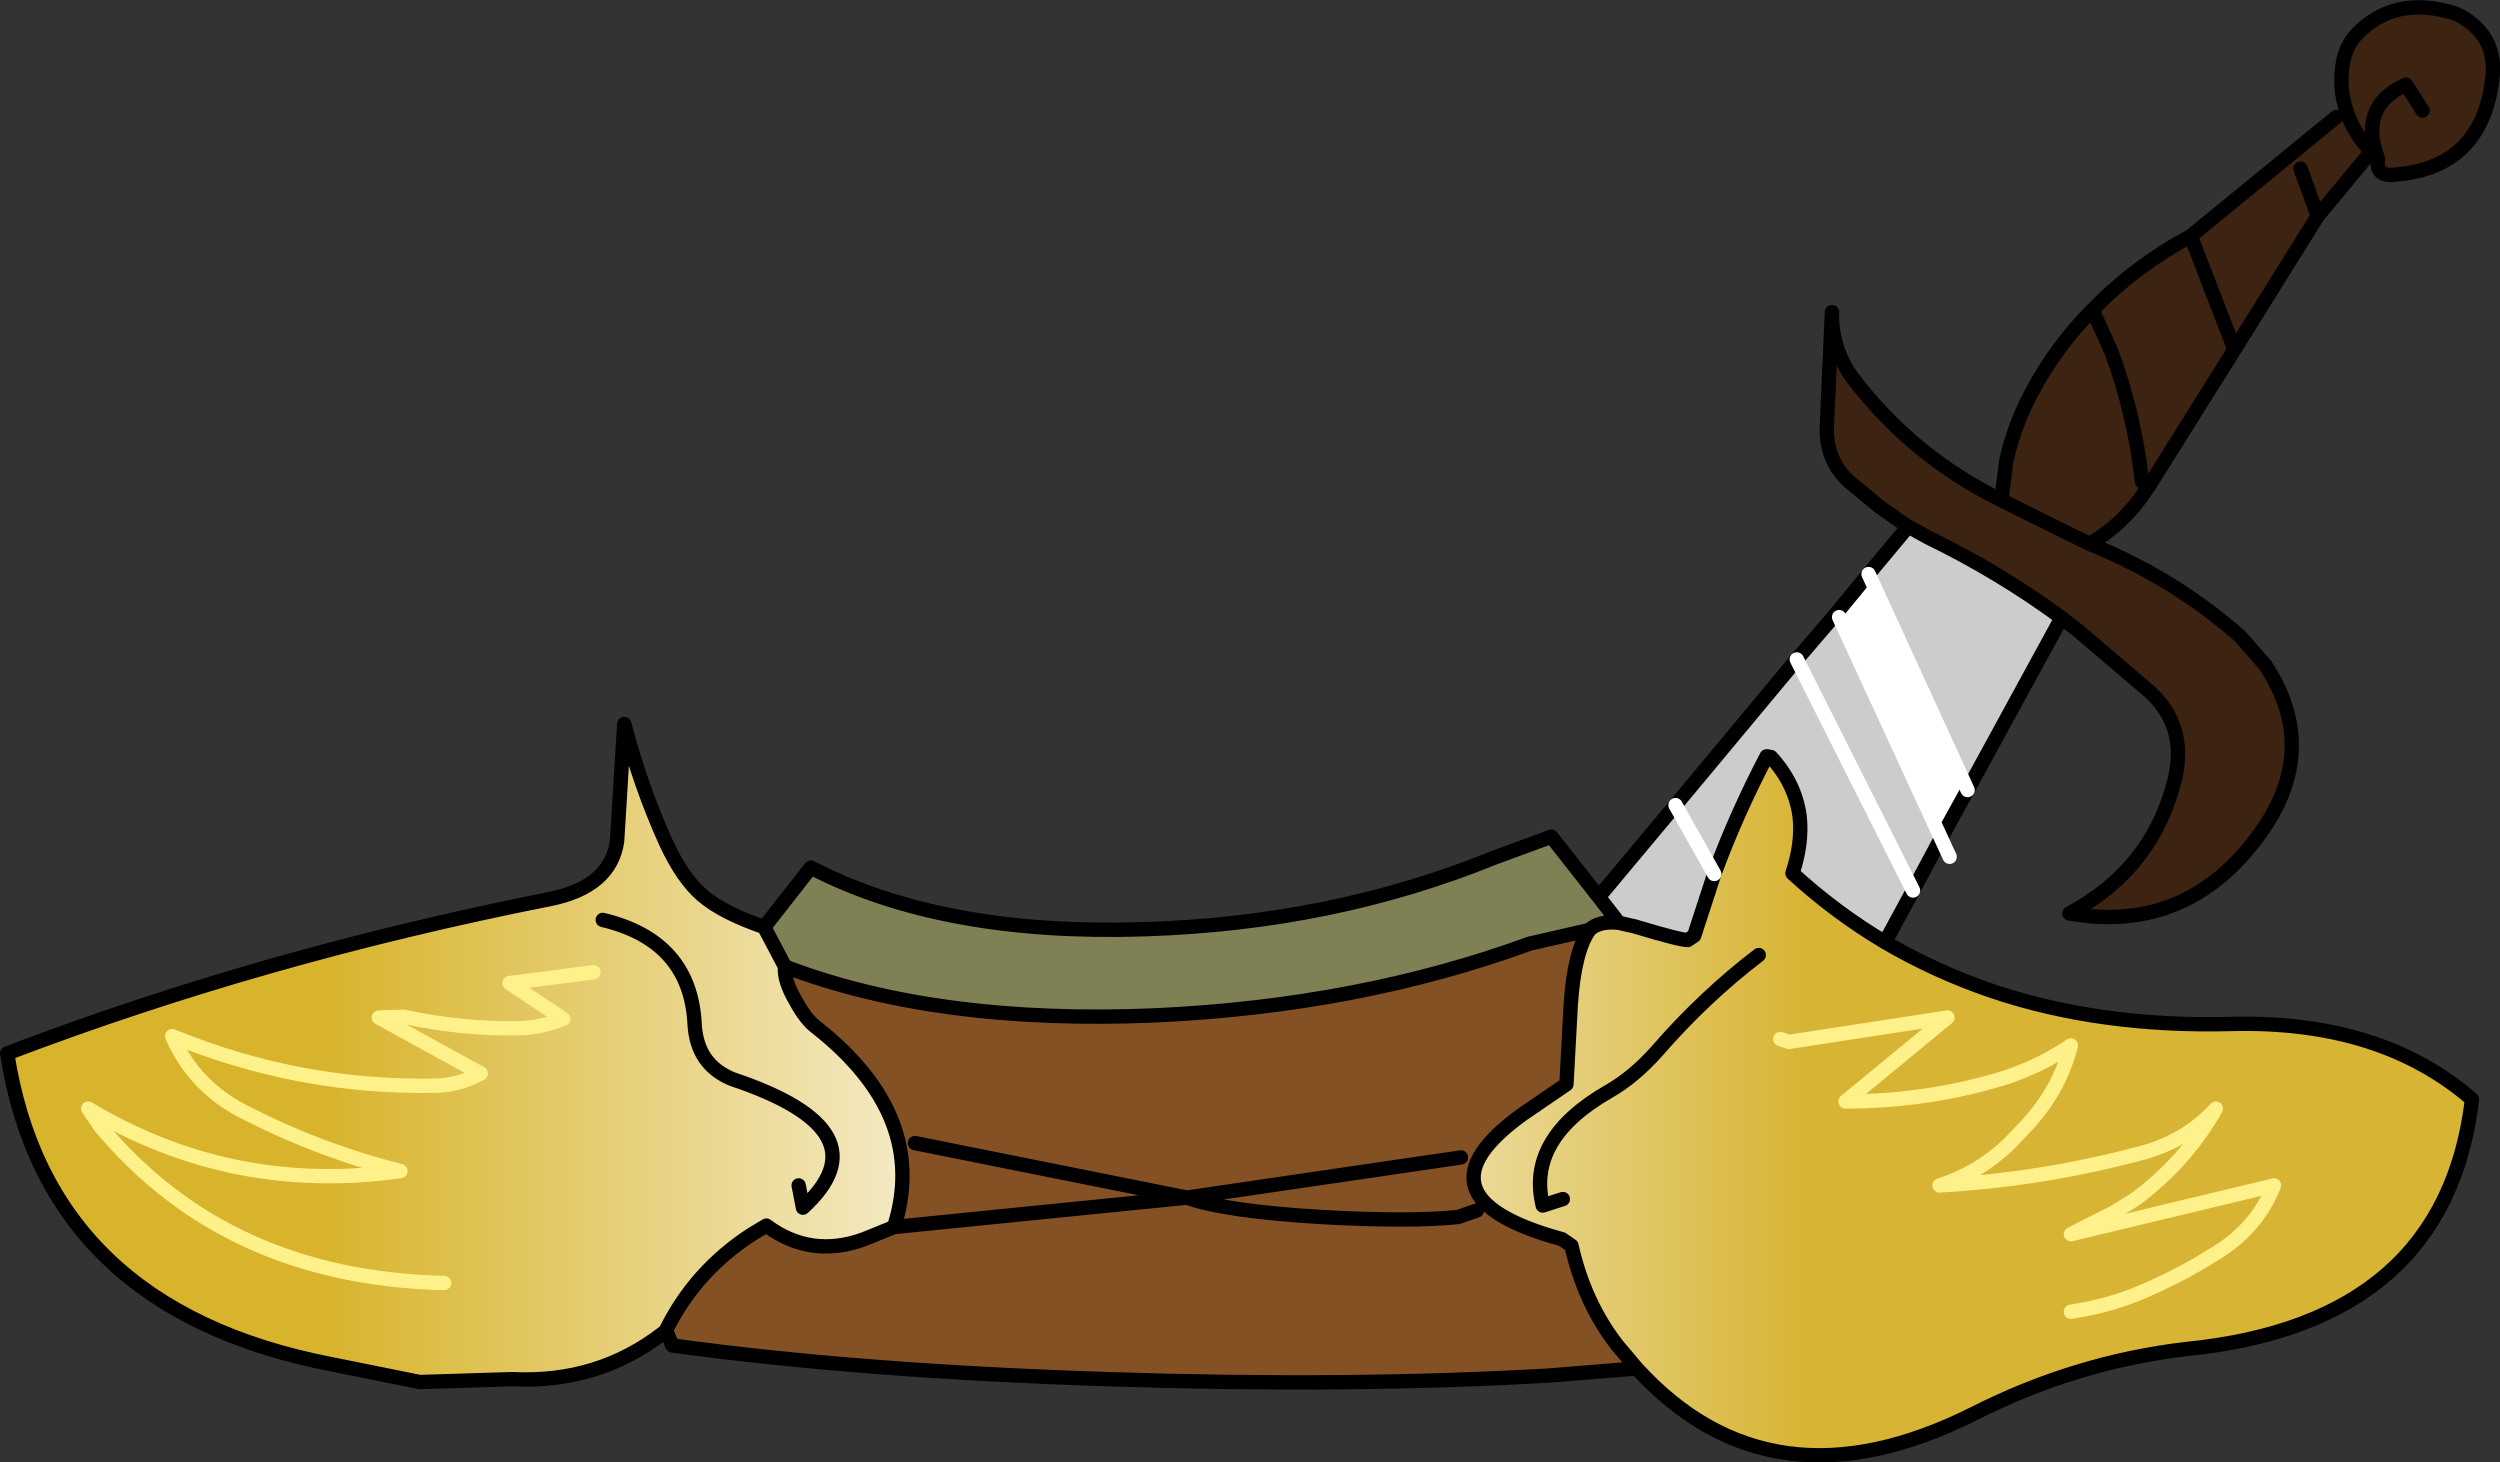 <?xml version="1.0" encoding="UTF-8" standalone="no"?>
<svg xmlns:xlink="http://www.w3.org/1999/xlink" height="101.9px" width="174.2px" xmlns="http://www.w3.org/2000/svg">
  <rect width="100%" height="100%" fill="#333333" stroke="none"/>
  <g transform="matrix(1.0, 0.0, 0.0, 1.0, 78.9, 81.2)">
    <path d="M31.85 -16.4 Q32.5 -17.05 33.9 -16.9 L35.0 -16.65 Q38.15 -15.7 38.7 -15.7 L39.15 -16.0 40.55 -20.3 Q42.1 -24.5 44.2 -28.5 L44.5 -28.45 Q46.2 -26.6 46.5 -24.3 46.7 -22.45 46.0 -20.35 49.0 -17.6 52.45 -15.55 55.95 -13.5 59.9 -12.15 67.45 -9.6 76.65 -9.85 87.0 -10.1 93.35 -4.6 91.5 11.0 73.45 12.8 65.75 13.7 58.65 17.3 44.5 24.4 35.15 14.15 L33.8 12.55 Q31.5 9.6 30.6 5.6 L29.95 5.15 Q19.15 2.2 27.25 -3.6 L30.25 -5.65 30.55 -11.2 Q30.8 -14.95 31.85 -16.4 M-25.65 -16.6 L-24.2 -13.85 Q-24.3 -12.9 -23.45 -11.45 -22.75 -10.15 -22.0 -9.6 -14.15 -3.4 -16.6 4.3 L-18.7 5.15 Q-22.4 6.5 -25.5 4.2 L-26.5 4.8 Q-30.45 7.35 -32.5 11.5 L-32.65 11.65 Q-37.2 15.2 -43.2 14.9 L-49.65 15.1 -55.85 13.85 Q-75.65 10.0 -78.4 -7.8 -60.55 -14.6 -40.6 -18.55 -36.35 -19.4 -35.9 -22.6 L-35.4 -30.75 Q-34.25 -26.35 -32.5 -22.5 -31.35 -20.0 -29.95 -18.8 -28.55 -17.6 -25.65 -16.6 M43.65 -14.65 Q39.85 -11.75 36.55 -7.95 34.95 -6.15 33.2 -5.15 27.45 -1.85 28.6 2.8 L30.0 2.35 28.6 2.8 Q27.45 -1.85 33.2 -5.15 34.95 -6.15 36.55 -7.95 39.85 -11.75 43.65 -14.65 M65.4 10.2 Q68.5 9.75 71.3 8.4 73.4 7.45 75.3 6.25 78.35 4.45 79.55 1.4 L65.4 4.8 68.45 3.25 69.9 2.35 Q73.4 -0.25 75.5 -3.95 73.35 -1.6 70.1 -0.8 63.3 1.0 56.25 1.4 58.95 0.55 61.1 -1.5 L62.05 -2.5 Q64.55 -5.05 65.4 -8.35 64.35 -7.65 63.25 -7.1 62.1 -6.55 60.95 -6.15 55.5 -4.45 49.7 -4.45 L56.8 -10.3 45.75 -8.6 45.15 -8.8 45.75 -8.6 56.8 -10.3 49.7 -4.45 Q55.5 -4.45 60.95 -6.15 62.1 -6.55 63.25 -7.1 64.35 -7.65 65.4 -8.35 64.55 -5.05 62.05 -2.5 L61.1 -1.5 Q58.95 0.55 56.25 1.4 63.3 1.0 70.1 -0.8 73.35 -1.6 75.5 -3.95 73.4 -0.25 69.9 2.35 L68.45 3.25 65.4 4.8 79.55 1.4 Q78.35 4.45 75.3 6.25 73.4 7.45 71.3 8.4 68.5 9.75 65.4 10.2 M-37.55 -13.45 L-43.4 -12.7 -39.65 -10.2 Q-41.3 -9.55 -42.95 -9.55 -46.8 -9.5 -50.75 -10.35 L-52.5 -10.3 -45.4 -6.4 Q-46.9 -5.6 -48.5 -5.55 -58.0 -5.35 -66.9 -9.0 -65.35 -5.4 -61.65 -3.6 -56.55 -1.0 -51.0 0.4 -62.75 2.05 -72.75 -3.95 L-71.9 -2.7 Q-63.1 7.85 -47.95 8.2 -63.1 7.85 -71.9 -2.7 L-72.75 -3.95 Q-62.75 2.05 -51.0 0.4 -56.55 -1.0 -61.65 -3.6 -65.35 -5.4 -66.9 -9.0 -58.0 -5.35 -48.5 -5.55 -46.9 -5.6 -45.4 -6.4 L-52.5 -10.3 -50.75 -10.35 Q-46.8 -9.5 -42.95 -9.55 -41.3 -9.55 -39.65 -10.2 L-43.4 -12.7 -37.55 -13.45 M-36.9 -17.1 Q-30.8 -15.65 -30.5 -9.85 -30.35 -7.0 -27.85 -6.0 -17.1 -2.4 -22.95 2.95 L-23.25 1.4 -22.95 2.95 Q-17.1 -2.4 -27.85 -6.0 -30.35 -7.0 -30.5 -9.85 -30.8 -15.65 -36.9 -17.1" fill="url(#gradient0)" fill-rule="evenodd" stroke="none"/>
    <path d="M33.9 -16.9 Q32.5 -17.05 31.85 -16.4 L27.7 -15.45 Q15.8 -11.1 1.6 -10.45 -13.6 -9.8 -24.2 -13.85 L-25.65 -16.6 -22.4 -20.75 Q-13.25 -16.0 0.8 -16.45 13.95 -16.85 25.25 -21.45 L29.2 -22.9 32.5 -18.7 33.9 -16.9" fill="#808055" fill-rule="evenodd" stroke="none"/>
    <path d="M31.85 -16.4 Q30.8 -14.95 30.55 -11.2 L30.25 -5.65 27.25 -3.6 Q19.15 2.2 29.95 5.15 L30.6 5.6 Q31.5 9.6 33.8 12.55 L35.15 14.15 29.0 14.65 Q15.1 15.45 -1.65 14.9 -18.95 14.35 -32.05 12.55 L-32.5 11.5 Q-30.45 7.35 -26.5 4.8 L-25.5 4.2 Q-22.4 6.5 -18.7 5.15 L-16.6 4.3 Q-14.15 -3.4 -22.0 -9.6 -22.75 -10.15 -23.45 -11.45 -24.3 -12.9 -24.2 -13.85 -13.6 -9.8 1.6 -10.45 15.8 -11.1 27.7 -15.45 L31.85 -16.4 M24.0 3.15 L22.7 3.6 Q19.35 3.95 13.15 3.6 6.45 3.2 3.8 2.25 L22.9 -0.55 3.8 2.25 Q6.45 3.2 13.15 3.6 19.35 3.95 22.7 3.6 L24.0 3.15 M-15.15 -1.55 L3.8 2.25 -16.6 4.3 3.8 2.25 -15.15 -1.55" fill="#845125" fill-rule="evenodd" stroke="none"/>
    <path d="M73.75 -64.75 L76.8 -56.85 73.75 -64.75 83.9 -73.05 84.65 -73.35 Q84.0 -75.1 84.4 -77.05 84.65 -78.1 85.3 -78.8 88.0 -81.6 92.2 -80.25 93.55 -79.65 94.3 -78.45 94.9 -77.35 94.8 -76.05 94.2 -69.6 88.15 -69.05 86.6 -68.8 86.8 -70.1 L86.6 -70.75 86.3 -70.65 86.25 -70.55 82.6 -66.15 76.8 -56.85 70.85 -47.35 70.6 -47.0 Q69.1 -44.7 66.7 -43.3 72.55 -40.95 77.2 -36.85 L78.95 -34.85 Q82.8 -29.0 78.6 -23.15 73.55 -16.1 65.3 -17.55 71.15 -20.7 72.65 -26.95 73.5 -30.55 70.95 -32.95 L65.85 -37.3 64.75 -38.15 Q60.4 -41.35 55.45 -43.75 L54.1 -44.5 54.05 -44.5 52.05 -45.9 50.0 -47.6 Q48.25 -49.15 48.4 -51.65 L48.75 -59.45 Q48.7 -56.9 50.2 -54.85 54.35 -49.4 60.55 -46.35 L60.9 -49.1 Q61.5 -51.75 62.8 -54.1 64.5 -57.2 66.9 -59.6 69.85 -62.65 73.75 -64.75 M70.35 -47.65 Q69.85 -52.3 68.2 -56.75 L66.9 -59.6 68.2 -56.75 Q69.85 -52.3 70.35 -47.65 M66.7 -43.3 Q63.65 -44.8 60.55 -46.35 63.65 -44.8 66.7 -43.3 M84.65 -73.35 Q85.1 -71.95 86.3 -70.65 85.1 -71.95 84.65 -73.35 M81.4 -69.45 L82.6 -66.15 81.4 -69.45 M89.9 -73.5 L88.75 -75.3 Q85.7 -73.95 86.6 -70.75 85.7 -73.95 88.75 -75.3 L89.9 -73.5" fill="#3d2312" fill-rule="evenodd" stroke="none"/>
    <path d="M52.45 -15.55 Q49.0 -17.6 46.0 -20.35 46.7 -22.45 46.5 -24.3 46.2 -26.6 44.5 -28.45 L44.2 -28.5 Q42.1 -24.5 40.55 -20.3 L39.15 -16.0 38.7 -15.7 Q38.15 -15.7 35.0 -16.65 L33.9 -16.9 32.5 -18.7 37.85 -25.1 46.3 -35.25 49.0 -38.4 49.25 -38.2 56.35 -22.8 54.4 -19.15 46.3 -35.25 54.4 -19.15 52.45 -15.55 M64.75 -38.15 L58.2 -26.15 51.3 -41.2 54.05 -44.5 54.1 -44.5 55.45 -43.75 Q60.4 -41.35 64.75 -38.15 M37.85 -25.1 L40.55 -20.3 37.85 -25.1" fill="#cccccc" fill-rule="evenodd" stroke="none"/>
    <path d="M58.2 -26.15 L56.35 -22.8 49.25 -38.2 49.0 -38.4 51.3 -41.2 58.2 -26.15" fill="#ffffff" fill-rule="evenodd" stroke="none"/>
    <path d="M45.15 -8.8 L45.75 -8.6 56.8 -10.3 49.7 -4.45 Q55.5 -4.45 60.95 -6.15 62.1 -6.55 63.25 -7.1 64.35 -7.65 65.4 -8.35 64.55 -5.05 62.05 -2.5 L61.1 -1.5 Q58.95 0.55 56.25 1.4 63.3 1.0 70.1 -0.8 73.35 -1.6 75.5 -3.95 73.4 -0.25 69.9 2.35 L68.45 3.25 65.4 4.8 79.55 1.4 Q78.35 4.45 75.3 6.25 73.4 7.45 71.3 8.4 68.5 9.75 65.4 10.2 M-47.95 8.2 Q-63.1 7.85 -71.9 -2.7 L-72.75 -3.95 Q-62.75 2.05 -51.0 0.4 -56.55 -1.0 -61.65 -3.6 -65.35 -5.4 -66.9 -9.0 -58.0 -5.35 -48.5 -5.55 -46.9 -5.6 -45.4 -6.4 L-52.5 -10.3 -50.75 -10.35 Q-46.8 -9.5 -42.95 -9.55 -41.3 -9.55 -39.65 -10.2 L-43.4 -12.7 -37.55 -13.45" fill="none" stroke="#fff18a" stroke-linecap="round" stroke-linejoin="round" stroke-width="1.0"/>
    <path d="M76.8 -56.85 L73.75 -64.75 Q69.85 -62.65 66.9 -59.6 L68.2 -56.75 Q69.85 -52.3 70.35 -47.65 M54.05 -44.5 L52.05 -45.9 50.0 -47.6 Q48.25 -49.15 48.4 -51.65 L48.75 -59.45 Q48.7 -56.9 50.2 -54.85 54.35 -49.4 60.55 -46.35 L60.9 -49.1 Q61.5 -51.75 62.8 -54.1 64.5 -57.2 66.9 -59.6 M33.9 -16.9 Q32.5 -17.05 31.85 -16.4 30.8 -14.95 30.55 -11.2 L30.25 -5.65 27.25 -3.6 Q19.15 2.2 29.95 5.15 L30.6 5.6 Q31.5 9.6 33.8 12.55 L35.15 14.15 Q44.5 24.4 58.65 17.3 65.75 13.7 73.45 12.8 91.5 11.0 93.35 -4.6 87.0 -10.1 76.65 -9.85 67.45 -9.6 59.9 -12.15 55.95 -13.5 52.45 -15.55 49.0 -17.6 46.0 -20.35 46.7 -22.45 46.5 -24.3 46.2 -26.6 44.5 -28.45 L44.2 -28.5 Q42.1 -24.5 40.55 -20.3 L39.15 -16.0 38.7 -15.7 Q38.15 -15.7 35.0 -16.65 L33.9 -16.9 32.5 -18.7 29.2 -22.9 25.25 -21.45 Q13.95 -16.85 0.8 -16.45 -13.25 -16.0 -22.4 -20.75 L-25.65 -16.6 -24.2 -13.85 Q-13.6 -9.8 1.6 -10.45 15.8 -11.1 27.7 -15.45 L31.85 -16.4 M30.0 2.35 L28.6 2.8 Q27.45 -1.85 33.2 -5.15 34.95 -6.15 36.55 -7.95 39.85 -11.75 43.65 -14.65 M37.85 -25.1 L32.5 -18.7 M86.3 -70.65 L86.25 -70.55 82.6 -66.15 76.8 -56.85 70.85 -47.35 70.6 -47.0 Q69.1 -44.7 66.7 -43.3 72.55 -40.95 77.2 -36.85 L78.95 -34.85 Q82.8 -29.0 78.6 -23.15 73.55 -16.1 65.3 -17.55 71.15 -20.7 72.65 -26.95 73.5 -30.55 70.95 -32.95 L65.85 -37.3 64.75 -38.15 58.2 -26.15 56.35 -22.8 M51.3 -41.2 L54.05 -44.5 54.1 -44.5 55.45 -43.75 Q60.4 -41.35 64.75 -38.15 M49.0 -38.4 L46.3 -35.25 M54.4 -19.15 L56.35 -22.8 M49.0 -38.4 L51.3 -41.2 M52.45 -15.55 L54.4 -19.15 M60.55 -46.35 Q63.65 -44.8 66.7 -43.3 M37.85 -25.1 L46.3 -35.25 M84.65 -73.35 Q84.0 -75.1 84.4 -77.05 84.65 -78.1 85.3 -78.8 88.0 -81.6 92.2 -80.25 93.55 -79.65 94.3 -78.45 94.9 -77.35 94.8 -76.05 94.2 -69.6 88.15 -69.05 86.6 -68.8 86.8 -70.1 L86.3 -70.65 Q85.1 -71.95 84.65 -73.35 M83.9 -73.05 L73.75 -64.75 M86.8 -70.1 L86.6 -70.75 Q85.7 -73.95 88.75 -75.3 L89.9 -73.5 M82.6 -66.15 L81.4 -69.45 M-32.5 11.5 L-32.05 12.55 Q-18.95 14.35 -1.65 14.9 15.1 15.45 29.0 14.65 L35.15 14.15 M22.9 -0.55 L3.8 2.25 Q6.45 3.2 13.15 3.6 19.35 3.95 22.7 3.6 L24.0 3.15 M-25.65 -16.6 Q-28.55 -17.6 -29.95 -18.8 -31.35 -20.0 -32.5 -22.5 -34.25 -26.35 -35.4 -30.75 L-35.9 -22.6 Q-36.35 -19.4 -40.6 -18.55 -60.55 -14.6 -78.4 -7.8 -75.65 10.0 -55.85 13.85 L-49.65 15.1 -43.2 14.9 Q-37.2 15.2 -32.65 11.65 L-32.5 11.5 Q-30.45 7.35 -26.5 4.8 L-25.5 4.2 Q-22.4 6.5 -18.7 5.15 L-16.6 4.3 Q-14.15 -3.4 -22.0 -9.6 -22.75 -10.15 -23.45 -11.45 -24.3 -12.9 -24.2 -13.85 M-23.25 1.4 L-22.95 2.95 Q-17.1 -2.4 -27.85 -6.0 -30.35 -7.0 -30.5 -9.85 -30.8 -15.65 -36.9 -17.1 M-16.6 4.3 L3.8 2.25 -15.15 -1.55" fill="none" stroke="#000000" stroke-linecap="round" stroke-linejoin="round" stroke-width="1.0"/>
    <path d="M56.35 -22.8 L56.95 -21.5 M46.3 -35.25 L54.4 -19.15 M56.35 -22.8 L49.25 -38.2 M51.3 -41.2 L58.2 -26.15 M40.55 -20.3 L37.85 -25.1" fill="none" stroke="#ffffff" stroke-linecap="round" stroke-linejoin="round" stroke-width="1.0"/>
  </g>
  <defs>
    <linearGradient gradientTransform="matrix(0.063, 0.0, 0.0, 0.032, -4.5, -16.85)" gradientUnits="userSpaceOnUse" id="gradient0" spreadMethod="pad" x1="-819.2" x2="819.2">
      <stop offset="0.0" stop-color="#d8b42c"/>
      <stop offset="0.545" stop-color="#ffffff"/>
      <stop offset="1.0" stop-color="#d7b433"/>
    </linearGradient>
  </defs>
</svg>
